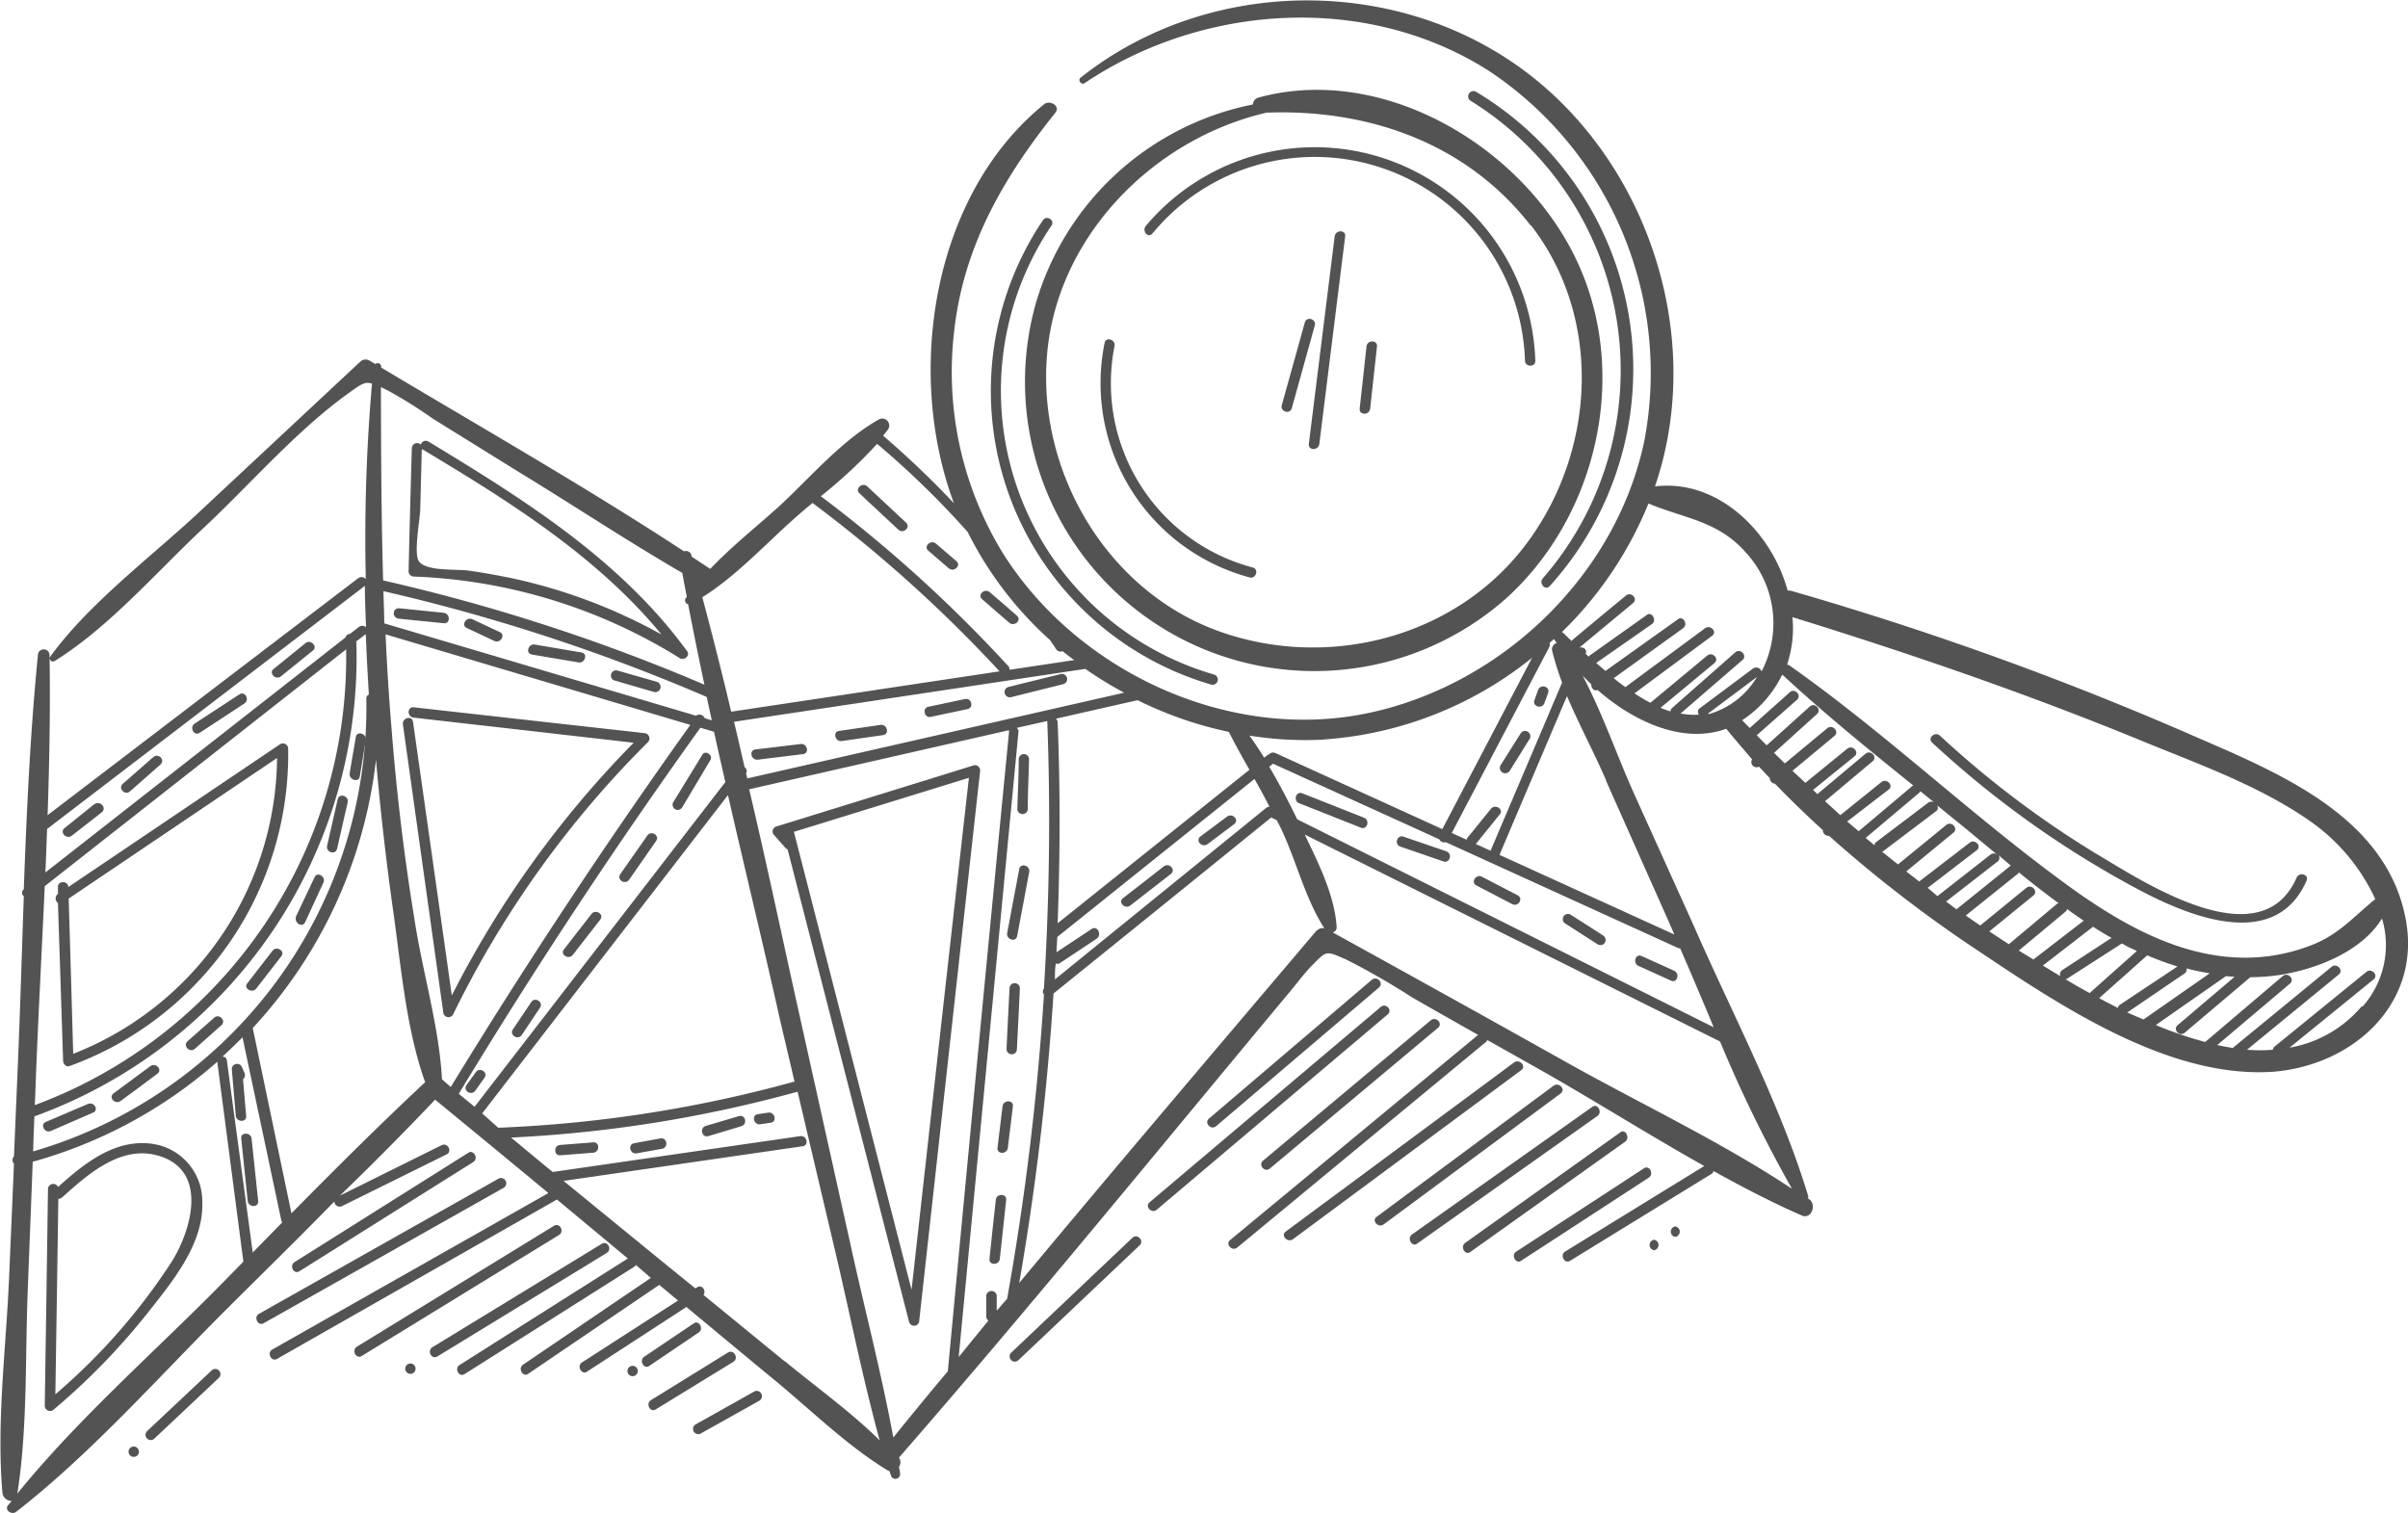 <svg id="Layer_1" data-name="Layer 1" xmlns="http://www.w3.org/2000/svg" viewBox="0 0 186.17 117"><defs><style>.cls-1{fill:#545353;}</style></defs><title>5</title><g id="_6" data-name="6"><path class="cls-1" d="M107,49.52a.6.6,0,0,0-.42.53A21.93,21.93,0,0,0,89.83,65.33a22.37,22.37,0,0,0,36.23,23c7-6.24,9.6-17,5.8-25.69C127.89,53.55,116.83,46.82,107,49.52Zm21.1,9.89c5.47,7.09,5,17.17-.15,24.31-5.36,7.45-15.33,10.11-23.88,7.1s-14-12-13.43-21c.58-9.32,8.08-17.07,17-19.14C115.48,50.39,123.08,53,128.06,59.41Z" transform="translate(-9.72 -41.97)"/><path class="cls-1" d="M195.74,113.19c-1.41-8-9.69-11.39-16.27-14.25a252,252,0,0,0-31.32-11.3.83.83,0,0,0-.22,0c-1.25-4.6-5.44-8.65-10.26-8.06,3.7-10.8,0-23.5-8.6-30.94-10-8.64-25.54-8.83-35.81-.66-.24.18.06.59.31.42,9.19-6.17,21.93-7,31.4-.86a28.05,28.05,0,0,1,11.86,28.61c-2.23,10.43-11.14,18.89-21.54,21-10.65,2.14-22.23-3.24-28-12.35a26.81,26.81,0,0,1-3.8-17.22c.72-6.53,3.78-11.84,7.82-16.89.42-.51-.39-1-.84-.68-8.67,7-10.78,20.73-7,30.87A72.45,72.45,0,0,0,78,75.66c.13-.17.27-.34.4-.52a.54.54,0,0,0-.71-.75C74.82,76,72.41,78.84,70,81.08c-1.73,1.57-3.71,3.13-5.37,4.88L63.18,85l0-.09a.44.44,0,0,0-.58-.31c-7.63-5-15.59-9.53-23.41-14.21v-.05a.27.27,0,0,0-.45-.22l-.45-.27a.6.6,0,0,0-.7.07L25.06,81.62c-3.75,3.49-8.46,7-11.46,11.13-.14.19.12.46.33.34,4.23-2.62,7.85-6.86,11.48-10.25S32.6,75.3,36.63,72.4c1-.72,1.28-.94,1.85-.77A138.29,138.29,0,0,0,38,86.74a.44.44,0,0,0-.59-.06L13.4,105c.14-4.13.22-8.25.15-12.37a.45.45,0,0,0-.9,0c-.59,6-.87,12-1.09,18.1h0a.34.34,0,0,0,0,.54c-.16,4.59-.29,9.17-.49,13.74l-.27,6.37a.42.42,0,0,0,0,.57c-.12,2.89-.25,5.78-.37,8.67-.23,5.52-1,11.29-.52,16.8a.72.72,0,0,0,.71.61l-.28.33c-.3.39.29.77.63.51,6-4.68,11.21-10.66,16.6-16,2.67-2.66,5.36-5.29,8-8a.41.41,0,0,0,.59.36l8.09-4c.47-.23.08-.94-.39-.71L36,134.42C38.51,132,41,129.48,43.36,127q4.39,3.6,8.76,7.22L30.77,146.32c-.45.26-.06,1,.39.71l21.62-12.31,5.48,4.56-13,8.23c-.44.27-.05,1,.39.7l13.09-8.28a.33.33,0,0,0,.14-.15l1.16,1-9.88,6.71c-.43.29,0,1,.39.71l10.14-6.88.19.16,1.26,1.05-7.43,4.79c-.43.28,0,1,.39.71l7.69-5c2.3,1.91,4.6,3.83,6.91,5.73,2.8,2.32,5.53,5,8.62,6.89a.77.77,0,0,0,.19.08c0,.12.07.25.11.37a.36.36,0,0,0,.69-.17c0-.18-.06-.36-.09-.53a.62.62,0,0,0,0-.72c10.32-11.85,20.25-24.06,30.31-36.13.5-.6,1-1.27,1.52-1.82,1.26-1.27,1.11-1.28,2.74-.57a55.48,55.48,0,0,1,5.12,2.94q2.53,1.45,5.09,2.89l-19.17,15.86c-.4.33.15.91.55.58l19.22-15.89a.33.33,0,0,0,.11-.15l4,2.25c4.24,2.4,8.46,5.07,12.77,7.49l-10.75,6.61c-.44.27-.05,1,.39.71l10.92-6.71a.38.38,0,0,0,.16-.22c2.24,1.24,4.5,2.42,6.81,3.43.76.34,1.19-.83.57-1.26l-.08-.06a.37.37,0,0,0,0-.24c-2.17-7.12-5.84-14-8.84-20.86L136,103.22c-1.29-2.9-2.41-6.14-3.92-9l.66.66c0,.28.21.57.49.44,2.95,2.57,6.7,4.18,9.95,3,.66.81,1.35,1.6,2,2.37a.4.4,0,0,0,.53.56l.84.89a.44.44,0,0,0,.4.43c1.19,1.23,2.43,2.43,3.7,3.59a.44.44,0,0,0,.48.44,101.45,101.45,0,0,0,11.16,8.64c6.47,4.33,15,10.16,23.18,9.6C191.63,124.35,196.87,119.61,195.74,113.19ZM148.3,89.69c9.12,2.82,18.13,5.92,27,9.56,4.4,1.81,9.15,3.49,13.06,6.24a15,15,0,0,1,5,6c-1.61,1.31-2.81,2.72-4.83,3.52a14,14,0,0,1-5.76,1c-4.58-.17-8.73-2.45-12.38-5-7.72-5.49-14.59-12.14-22.34-17.6l-.16-.07A8.85,8.85,0,0,0,148.3,89.69Zm-18.78,2,.34-.31v0l.21.31a.5.5,0,0,0-.34.63,22,22,0,0,0,.76,2.43q-2.76,6.5-5.53,13l-1.16-.53.07-.05,1.81-2.24c.32-.4-.37-.82-.69-.42-.6.74-1.2,1.49-1.81,2.23a.43.43,0,0,0-.07.16l-1.15-.52L129.5,92A.39.39,0,0,0,129.52,91.7Zm-17.46,7.46a28.78,28.78,0,0,0,16.11-6.32l-6.94,13.25-12.9-5.88a.43.43,0,0,0-.5.1l-.14.07-.23.19q-.54-.87-1.14-1.71A27.57,27.57,0,0,0,112.06,99.16ZM94.12,113.8l-2.72,1.8.06-1.18,15.25-12.22c.4.71.79,1.43,1.16,2.15a.38.38,0,0,0-.26.09L91.28,117.7c0-.41,0-.82.07-1.23a.35.35,0,0,0,.27,0l2.89-1.92C94.94,114.22,94.55,113.51,94.12,113.8Zm10.6-15.24c.52,1,1.06,2,1.6,2.93L91.49,113.36c.19-5.17.21-10.35,0-15.54a.43.43,0,0,0-.13-.28l6.31-1.43A29.48,29.48,0,0,0,104.72,98.56ZM93.63,93.69a29.32,29.32,0,0,0,3,1.84l-29.14,6.63-.09-.4a.33.33,0,0,0-.11-.46c-.27-1.17-.54-2.35-.82-3.52Zm-16.1-17.4a67.94,67.94,0,0,1,7,6.81,28.09,28.09,0,0,0,6.38,8.37l.46.69a.4.4,0,0,0,.5.16c.29.24.6.46.9.69l-5,.75a.37.37,0,0,0-.11-.3A106.65,106.65,0,0,0,73.18,80.34,37.29,37.29,0,0,0,77.53,76.29ZM71,82.18c.5-.44,1-.88,1.54-1.32A106.76,106.76,0,0,1,87,93.88L66.25,97c-.71-3-1.45-5.92-2.23-8.85C66.58,86.55,68.79,84.16,71,82.18ZM39.17,71.9l.49.24a35.68,35.68,0,0,1,3.52,2.2l6.56,4.07C54,81,58.16,83.77,62.47,86.27c.11.62.23,1.23.35,1.85l-.1.13a.3.3,0,0,0,.2.44c.4,2.07.82,4.15,1.26,6.22a145.23,145.23,0,0,0-24.84-8.06C39.2,81.87,39.18,76.89,39.17,71.9Zm.19,15.78a145.61,145.61,0,0,1,25,8.18l.39,1.81-.55-.17a.44.44,0,0,0-.67-.19l-24.1-7.14C39.42,89.34,39.39,88.51,39.36,87.68Zm-26,18.39,24.57-18.8,0,0c0,1.07.05,2.13.09,3.2a.43.43,0,0,0-.58,0l-.67.52a.35.35,0,0,0-.34.27L13.23,109.43C13.28,108.31,13.32,107.19,13.36,106.07Zm-.88,19.6c.19-5,.47-10.11.7-15.18l23.3-18.31a36.91,36.91,0,0,1-24.07,35.24C12.44,126.84,12.46,126.26,12.48,125.67Zm-.1,2.62A37.75,37.75,0,0,0,37.27,91.56L38,91s0,0,0,0c.06,1.56.14,3.11.24,4.67a.34.34,0,0,0-.2.32A35.74,35.74,0,0,1,12.28,131C12.31,130.07,12.34,129.18,12.38,128.29ZM26,142.1c-5,5-10.47,9.85-14.94,15.36.8-5.09.6-10.45.8-15.58l.39-10.08a36.21,36.21,0,0,0,14.28-7.74.16.16,0,0,0,0,.1q1,7.67,2,15.32s0,0,0,.05C27.69,140.39,26.85,141.25,26,142.1Zm3.26-3.28q-1-7.42-2-14.85a.32.32,0,0,0-.34-.3c.53-.48,1.05-1,1.55-1.49q1.5,7.08,3,14.16a.52.52,0,0,0,.07.15Zm3-3-3-14.36a36.6,36.6,0,0,0,9.53-20.75q.51,5.91,1.34,11.78c.6,4.25,1,9.09,2.46,13.16C39,129,35.6,132.4,32.21,135.83Zm11.63-10.4h0c-.21-4-1.47-8.17-2.09-12.14Q40.58,105.87,40,98.4c-.21-2.46-.36-4.92-.47-7.38l23.56,7q-9.76,13.66-18.52,28Zm1.32,1.09Q54,112,63.87,98.24l1.05.31h0c.29,1.3.58,2.59.88,3.89L46.41,127.55C46,127.21,45.57,126.87,45.16,126.52ZM47,128.06l19-24.61c1.32,5.77,2.72,11.52,4,17.26.38,1.63.77,3.27,1.15,4.91a.22.22,0,0,0-.08,0,100.82,100.82,0,0,1-22.83,3.55Zm23.38,19.17-6.27-5.13c.23-.32-.11-.84-.5-.59l-.13.08-2-1.62-8.19-6.69,18.49-2.68c.51-.07.32-.86-.2-.78l-19.13,2.77c-1.08-.88-2.15-1.78-3.22-2.66a101.47,101.47,0,0,0,22.09-3.53.15.15,0,0,0,.07,0q1.38,5.88,2.77,11.76c1.19,5,2.2,10.17,3.57,15.18C75.49,151.13,72.83,149.23,70.41,147.23Zm8.4,5.86c-.91-4.92-2.19-9.81-3.26-14.68q-2-9-4-18C70.22,114.57,69,108.75,67.64,103l20.09-4.57a.53.53,0,0,0,0,.15Q85.32,123.26,83,148C81.57,149.7,80.18,151.39,78.81,153.09Zm8-9.81,0-1.14a.41.41,0,0,0-.81,0c0,.54,0,1.07,0,1.61a.38.38,0,0,0,.17.33c-.77.93-1.53,1.88-2.3,2.82l4.62-48.33a.37.37,0,0,0-.13-.32l2.36-.53a.3.3,0,0,0,0,.1c.26,6.87.16,13.75-.26,20.6a.33.33,0,0,0,0,.44,207.6,207.6,0,0,1-2.85,23.55C87.31,142.69,87.06,143,86.82,143.28Zm24.74-29.37c-7.68,9.06-15.39,18.12-23,27.26a207.89,207.89,0,0,0,2.65-22.38Q99.59,112,108,105.18l.43.21c.11.22.23.44.34.67,1.18,2.49,1.85,5.38,3.34,7.69A.56.56,0,0,0,111.56,113.91Zm36.68,19.94c-5.45-3.61-11.58-6.5-17.26-9.68q-9.07-5.08-18.18-10.1a.41.41,0,0,0,.3-.44c-.16-2.42-1.39-4.9-2.47-7.13l32.11,16A105.55,105.55,0,0,0,148.24,133.85Zm-8.58-18.55c.87,2,1.72,4,2.59,6.1l-32.2-16.08c-.67-1.38-1.38-2.74-2.16-4.06l.29-.24L121,106.87a.42.42,0,0,0,.5.22l17.93,8.17A.45.45,0,0,0,139.66,115.3Zm-5.75-13,4.82,10.83.48,1.1-13.52-6.16,5.22-12.28C131.82,98.05,133,100.22,133.91,102.35Zm7.22-5.07a5.82,5.82,0,0,1-1.44-.09L144.44,93c.39-.34-.17-.93-.56-.59L139,96.71a.36.36,0,0,0-.13.27c-.25-.08-.51-.17-.77-.28l4.17-3.46c.4-.33-.16-.91-.56-.58l-4.39,3.65h0a11,11,0,0,1-1.23-.73l6-4.45c.42-.31-.14-.89-.55-.58l-6.16,4.55q-.45-.33-.9-.69l5.36-3.86c.42-.3,0-1-.39-.7l-5.61,4-.71-.62,4.3-3c.42-.3,0-1-.39-.71l-4.38,3.11a.32.32,0,0,0-.11.12l-.24-.23v0c.16-.36-.25-.58-.54-.46h0a.39.39,0,0,0,.11-.06l4.1-3.4c.4-.33-.15-.91-.55-.58q-2.06,1.69-4.1,3.4a.23.23,0,0,0-.1.12l-.65-.63-.1-.07a29.26,29.26,0,0,0,6.69-9.94c2.72,1.15,5.34,1.33,7.48,3.74a8.07,8.07,0,0,1,1.26,9.25.43.43,0,0,0-.67-.22l-4.14,3.09A.34.34,0,0,0,141.13,97.28Zm.69-.09,3.78-2.83A6.36,6.36,0,0,1,141.82,97.19Zm10.75,8.35,3.21-2.47c.41-.31-.15-.9-.56-.58L152,105l-1.18-1.08,3.68-3.09c.4-.33-.16-.91-.55-.58l-3.72,3.12-.34-.32,3.21-2.6c.4-.33-.16-.91-.56-.59l-3.24,2.64-1-.93,3.25-2.7c.4-.34-.16-.92-.56-.59L147.71,101c-.28-.28-.56-.54-.83-.82l3.32-3c.38-.35-.18-.93-.56-.58l-3.33,3c-.26-.25-.52-.52-.77-.78l3.11-2.74c.39-.34-.17-.93-.55-.59L145,98.26l-.59-.6a8.78,8.78,0,0,0,2.74-2.86c.13-.22.25-.44.36-.67,3.24,3,6.69,5.81,10.15,8.59l-.06,0-4.18,3.52Zm2.08,1.81-.65-.54,4.13-3.48a.31.31,0,0,0,.1-.13l1.06.86a.43.43,0,0,0-.42,0l-4.11,3.11A.33.33,0,0,0,154.65,107.35Zm4.15,3.32,3.79-2.91c.41-.32-.14-.9-.55-.58l-3.9,3-1-.78,3.65-3c.4-.33-.16-.92-.56-.59l-3.73,3.05-1.25-1,.07,0,4.12-3.11a.32.32,0,0,0,.07-.47l2.24,1.82,2.41,2a.41.41,0,0,0-.51,0l-4.1,3.21Zm1.42,1.06,4-3.11a.34.34,0,0,0,0-.52l1,.85-4.2,3.38Zm3.34,2.31,3.41-2.78c.4-.33-.15-.91-.55-.59l-3.56,2.91c-.38-.25-.75-.51-1.12-.77l4.09-3.28,0-.07c1,.83,2.05,1.63,3.1,2.41l-.09,0-3.77,3.16Zm2.28,1.48,3.6-3a.34.34,0,0,0,.13-.21q.63.46,1.29.9l-3.89,3Zm3.11,1.92-1.25-.76,3.88-3h0c.47.3.94.59,1.43.86L169.13,117A.42.42,0,0,0,169,117.44Zm2.38,1.37q-1-.54-1.89-1.08l.08,0,4.29-2.76.5.28.66.3-3.57,3.18Zm2.12,1.12c-.47-.24-.94-.48-1.4-.73l3.72-3.31a22.69,22.69,0,0,0,2.34.86l-4.51,3A.47.47,0,0,0,173.45,119.93Zm.77.38,4.41-3a.38.38,0,0,0,.18-.41c.59.16,1.19.28,1.79.38l-5.12,3.57Zm18.14-.49a9.42,9.42,0,0,1-5.59,3.21l6.5-5.28c.4-.33-.16-.91-.56-.58l-7.09,5.77a.36.36,0,0,0-.14.25,12.66,12.66,0,0,1-2,0l7.1-5.82c.4-.33-.16-.92-.56-.59L182.34,123c-.4-.06-.8-.14-1.2-.22l5.63-4.76c.39-.33-.16-.91-.56-.58l-6,5.1a30.28,30.28,0,0,1-3.82-1.31l5.42-3.78.67.05-4.4,3.74c-.4.34.16.92.55.58l5.07-4.29a16.11,16.11,0,0,0,2.18-.16c2.86-.43,6.41-1.79,8-4.38A7.16,7.16,0,0,1,192.36,119.82Z" transform="translate(-9.72 -41.97)"/><path class="cls-1" d="M98.84,60a16.26,16.26,0,0,1,28.78,9.85c0,.51.83.54.8,0A17.06,17.06,0,0,0,98.29,59.46C98,59.85,98.5,60.44,98.84,60Z" transform="translate(-9.72 -41.97)"/><path class="cls-1" d="M95.89,68.72c.09-.5-.68-.74-.77-.23a15.55,15.55,0,0,0,11.22,18.13c.49.13.73-.64.23-.77A14.74,14.74,0,0,1,95.89,68.72Z" transform="translate(-9.72 -41.97)"/><path class="cls-1" d="M110.6,66.9c-.59,2.14-1.19,4.27-1.78,6.4-.14.5.63.74.77.24l1.78-6.4C111.51,66.64,110.74,66.4,110.6,66.9Z" transform="translate(-9.72 -41.97)"/><path class="cls-1" d="M112.91,60.23q-1,8-2,16.07c-.06.51.74.53.81,0l2-16.06C113.78,59.74,113,59.72,112.91,60.23Z" transform="translate(-9.72 -41.97)"/><path class="cls-1" d="M115.37,68.75c-.18,1.61-.35,3.21-.53,4.82-.06.51.75.53.81,0,.17-1.61.35-3.21.53-4.82C116.23,68.25,115.43,68.24,115.37,68.75Z" transform="translate(-9.72 -41.97)"/><path class="cls-1" d="M46.31,131.82c.44-.28,0-1-.39-.71l-13.43,8.45c-.43.27-.05,1,.39.7Z" transform="translate(-9.72 -41.97)"/><path class="cls-1" d="M48.31,133.08,29.74,143.56c-.45.26-.06,1,.39.71L48.7,133.79A.41.41,0,0,0,48.31,133.08Z" transform="translate(-9.72 -41.97)"/><path class="cls-1" d="M52.55,136.75,37.31,146.1c-.44.27-.05,1,.39.71l15.24-9.35C53.38,137.19,53,136.48,52.55,136.75Z" transform="translate(-9.72 -41.97)"/><path class="cls-1" d="M41.45,147.4a.4.4,0,0,0,0,.8A.4.4,0,0,0,41.45,147.4Z" transform="translate(-9.72 -41.97)"/><path class="cls-1" d="M56.25,138.14l-13.1,8c-.44.27-.06,1,.39.71l13.09-8C57.07,138.58,56.69,137.87,56.25,138.14Z" transform="translate(-9.72 -41.97)"/><path class="cls-1" d="M58.63,147.58a.4.4,0,0,0,0,.8A.4.4,0,0,0,58.63,147.58Z" transform="translate(-9.72 -41.97)"/><path class="cls-1" d="M63.74,145c.43-.29,0-1-.39-.7l-3.83,2.58c-.42.29,0,1,.39.71Z" transform="translate(-9.72 -41.97)"/><path class="cls-1" d="M66,146.55l-5.95,3.68c-.44.27-.06,1,.38.71l6-3.68C66.85,147,66.47,146.28,66,146.55Z" transform="translate(-9.72 -41.97)"/><path class="cls-1" d="M68.08,149.54l-4.62,2.59a.41.41,0,0,0,.39.71l4.62-2.59A.41.41,0,0,0,68.08,149.54Z" transform="translate(-9.72 -41.97)"/><path class="cls-1" d="M116.47,119.83,98.6,134.93c-.4.33.16.91.55.58L117,120.41C117.42,120.08,116.86,119.49,116.47,119.83Z" transform="translate(-9.72 -41.97)"/><path class="cls-1" d="M103.74,129.05l12.6-10.73c.39-.34-.16-.92-.56-.59l-12.59,10.73C102.79,128.8,103.35,129.38,103.74,129.05Z" transform="translate(-9.72 -41.97)"/><path class="cls-1" d="M107.9,132.32l13-10.88c.4-.33-.16-.91-.56-.58l-13,10.88C107,132.07,107.51,132.66,107.9,132.32Z" transform="translate(-9.72 -41.97)"/><path class="cls-1" d="M126.78,124.12,109.12,137.2c-.41.31.15.89.56.59l17.66-13.08C127.75,124.4,127.19,123.82,126.78,124.12Z" transform="translate(-9.72 -41.97)"/><path class="cls-1" d="M129.83,125.92l-13.68,10.14c-.42.3.14.89.55.58q6.84-5.07,13.69-10.13C130.8,126.2,130.24,125.62,129.83,125.92Z" transform="translate(-9.72 -41.97)"/><path class="cls-1" d="M132.83,127.55l-13.94,9.87c-.42.3,0,1,.39.71l13.94-9.87C133.63,128,133.25,127.25,132.83,127.55Z" transform="translate(-9.72 -41.97)"/><path class="cls-1" d="M135,129.52l-12,8.55c-.42.3,0,1,.39.71l12-8.55C135.76,129.93,135.37,129.22,135,129.52Z" transform="translate(-9.72 -41.97)"/><path class="cls-1" d="M136.8,132.32l-9.86,6.43c-.43.28,0,1,.39.7l9.86-6.42C137.62,132.75,137.24,132,136.8,132.32Z" transform="translate(-9.72 -41.97)"/><path class="cls-1" d="M137.6,137.83a.41.41,0,0,0,0,.81A.41.41,0,0,0,137.6,137.83Z" transform="translate(-9.72 -41.97)"/><path class="cls-1" d="M139.24,136.8a.41.41,0,0,0,0,.81A.41.41,0,0,0,139.24,136.8Z" transform="translate(-9.72 -41.97)"/><path class="cls-1" d="M97.27,137.68l-9.37,8.88a.4.4,0,0,0,.56.58l9.37-8.88C98.21,137.91,97.65,137.32,97.27,137.68Z" transform="translate(-9.72 -41.97)"/><path class="cls-1" d="M20.06,153.82a.4.4,0,0,0,0,.8A.4.4,0,0,0,20.06,153.82Z" transform="translate(-9.72 -41.97)"/><path class="cls-1" d="M26.1,147.92l-5,4.7a.4.4,0,0,0,.55.59l5-4.71A.4.4,0,0,0,26.1,147.92Z" transform="translate(-9.72 -41.97)"/><path class="cls-1" d="M175.35,110.91c3.85,2,10.32,4.58,12.7-.85.21-.47-.56-.7-.77-.23-2.74,6.23-11.55.51-15.22-1.68a75.16,75.16,0,0,1-12.36-9.3c-.38-.35-1,.2-.59.55A75.77,75.77,0,0,0,175.35,110.91Z" transform="translate(-9.72 -41.97)"/><path class="cls-1" d="M90.35,59a23.65,23.65,0,0,0,13,35.9.4.4,0,0,0,.24-.77A22.84,22.84,0,0,1,91,59.43C91.32,59,90.63,58.58,90.35,59Z" transform="translate(-9.72 -41.97)"/><path class="cls-1" d="M129,86.69c-.34.38.21,1,.55.58a25,25,0,0,0-5.74-38.22.41.41,0,0,0-.43.69A24.51,24.51,0,0,1,129,86.69Z" transform="translate(-9.72 -41.97)"/><path class="cls-1" d="M17,104.16,14.71,106c-.41.32.15.91.56.59l2.33-1.82C18,104.42,17.45,103.84,17,104.16Z" transform="translate(-9.72 -41.97)"/><path class="cls-1" d="M21.57,100.51l-2.36,2.07c-.39.34.17.93.56.58l2.35-2.07C22.51,100.75,22,100.17,21.57,100.51Z" transform="translate(-9.72 -41.97)"/><path class="cls-1" d="M28.23,95.66l-3.46,2.26c-.43.28-.05,1,.39.71l3.46-2.27C29.05,96.08,28.66,95.37,28.23,95.66Z" transform="translate(-9.72 -41.97)"/><path class="cls-1" d="M33.35,91.69l-2.47,2c-.41.32.15.9.56.58l2.47-2C34.31,92,33.76,91.37,33.35,91.69Z" transform="translate(-9.72 -41.97)"/><path class="cls-1" d="M44,89.35,40.56,89c-.52,0-.54.75,0,.81l3.48.35C44.54,90.21,44.56,89.4,44,89.35Z" transform="translate(-9.72 -41.97)"/><path class="cls-1" d="M46.24,89.85c-.47-.22-.9.47-.43.68l2.13,1c.47.22.89-.47.43-.68Z" transform="translate(-9.72 -41.97)"/><path class="cls-1" d="M51.07,91.81c-.51-.09-.75.68-.23.77l3.61.61c.5.08.74-.69.23-.77Z" transform="translate(-9.72 -41.97)"/><path class="cls-1" d="M57.47,93.82a.4.4,0,0,0-.23.77l3.06.89a.41.41,0,0,0,.24-.78Z" transform="translate(-9.72 -41.97)"/><path class="cls-1" d="M16.52,127.33l-3.26,1.39c-.47.2-.08.91.39.7L16.91,128C17.39,127.83,17,127.12,16.52,127.33Z" transform="translate(-9.72 -41.97)"/><path class="cls-1" d="M21.34,124.41l-2.85,2.11c-.41.31.14.89.56.58.95-.7,1.9-1.4,2.84-2.11C22.31,124.68,21.75,124.1,21.34,124.41Z" transform="translate(-9.72 -41.97)"/><path class="cls-1" d="M26.28,120.66l-2.06,1.82c-.39.35.17.93.56.59l2.06-1.83C27.23,120.9,26.67,120.31,26.28,120.66Z" transform="translate(-9.72 -41.97)"/><path class="cls-1" d="M29.53,118.41l1.94-2.5c.32-.41-.37-.83-.68-.43L28.84,118C28.52,118.39,29.21,118.81,29.53,118.41Z" transform="translate(-9.72 -41.97)"/><path class="cls-1" d="M33.31,113.28l1.41-3.06c.22-.46-.46-.89-.68-.42-.47,1-.95,2-1.42,3C32.41,113.32,33.09,113.75,33.31,113.28Z" transform="translate(-9.72 -41.97)"/><path class="cls-1" d="M35.78,107.6c.27-1.2.55-2.4.82-3.59.11-.51-.66-.74-.77-.24-.28,1.2-.55,2.4-.82,3.6C34.89,107.87,35.66,108.11,35.78,107.6Z" transform="translate(-9.72 -41.97)"/><path class="cls-1" d="M37.54,102,38,99.2c.08-.51-.69-.75-.77-.24l-.48,2.81C36.69,102.28,37.46,102.51,37.54,102Z" transform="translate(-9.72 -41.97)"/><path class="cls-1" d="M28.75,128.26l-.24-2.85a.39.39,0,0,0,.11-.48c-.07-.17-.15-.34-.22-.5a.41.41,0,0,0-.76.18c.1,1.21.21,2.42.31,3.63C28,128.75,28.8,128.78,28.75,128.26Z" transform="translate(-9.72 -41.97)"/><path class="cls-1" d="M28.37,130c.17,1.61.33,3.22.5,4.83.06.51.86.54.81,0L29.17,130C29.12,129.52,28.31,129.49,28.37,130Z" transform="translate(-9.72 -41.97)"/><path class="cls-1" d="M46.5,124.88l-.72,1c-.29.43.39.85.69.42l.71-1C47.48,124.87,46.79,124.45,46.5,124.88Z" transform="translate(-9.72 -41.97)"/><path class="cls-1" d="M50.78,119.47l-1.41,2.1c-.29.43.4.86.69.43l1.41-2.11C51.76,119.46,51.07,119,50.78,119.47Z" transform="translate(-9.72 -41.97)"/><path class="cls-1" d="M55.45,112.64l-2.13,2.74c-.32.41.37.83.69.42l2.12-2.73C56.45,112.66,55.76,112.24,55.45,112.64Z" transform="translate(-9.72 -41.97)"/><path class="cls-1" d="M59.77,106.57l-2.1,3c-.29.43.39.85.69.42l2.09-3C60.75,106.57,60.06,106.15,59.77,106.57Z" transform="translate(-9.72 -41.97)"/><path class="cls-1" d="M64,100.36,61.77,104a.4.4,0,0,0,.68.42l2.18-3.66C64.9,100.34,64.21,99.92,64,100.36Z" transform="translate(-9.72 -41.97)"/><path class="cls-1" d="M55.59,130.3l-2.55.2c-.51,0-.54.84,0,.8l2.55-.2C56.09,131.06,56.11,130.26,55.59,130.3Z" transform="translate(-9.72 -41.97)"/><path class="cls-1" d="M60.74,130l-2,.37c-.51.09-.31.87.2.78l2-.36C61.45,130.64,61.25,129.86,60.74,130Z" transform="translate(-9.72 -41.97)"/><path class="cls-1" d="M66.85,128.27l-2.57.76c-.49.15-.3.93.2.79l2.56-.77C67.54,128.9,67.35,128.12,66.85,128.27Z" transform="translate(-9.72 -41.97)"/><path class="cls-1" d="M69.12,128l-.81.12c-.51.07-.32.86.19.78l.81-.12C69.82,128.71,69.63,127.93,69.12,128Z" transform="translate(-9.72 -41.97)"/><path class="cls-1" d="M68.3,100.71l3.51-.43c.51-.06.32-.85-.19-.78l-3.51.42C67.6,100,67.8,100.77,68.3,100.71Z" transform="translate(-9.72 -41.97)"/><path class="cls-1" d="M74.79,99.27,78,98.81c.51-.08.31-.86-.2-.79l-3.23.47C74.09,98.56,74.28,99.34,74.79,99.27Z" transform="translate(-9.72 -41.97)"/><path class="cls-1" d="M81.68,97.4l2.84-.6c.51-.11.31-.89-.19-.78l-2.84.6C81,96.72,81.18,97.51,81.68,97.4Z" transform="translate(-9.72 -41.97)"/><path class="cls-1" d="M87.92,95.87l4-1a.4.4,0,0,0-.19-.78l-4.06,1A.4.4,0,0,0,87.92,95.87Z" transform="translate(-9.72 -41.97)"/><path class="cls-1" d="M79.77,82.38l-3-2.8c-.38-.36-1,.2-.59.55l3,2.8C79.57,83.28,80.15,82.73,79.77,82.38Z" transform="translate(-9.72 -41.97)"/><path class="cls-1" d="M83.07,85.91c.39.34,1-.21.59-.55L82.08,84c-.39-.33-1,.22-.58.56Z" transform="translate(-9.72 -41.97)"/><path class="cls-1" d="M87.75,90.12c.39.34,1-.21.58-.55-.69-.61-1.39-1.21-2.09-1.81-.39-.34-1,.21-.58.55C86.35,88.92,87.05,89.52,87.75,90.12Z" transform="translate(-9.72 -41.97)"/><path class="cls-1" d="M88.48,100.68c0,1.3-.07,2.6-.11,3.89a.41.41,0,0,0,.81,0c0-1.29.07-2.59.1-3.89A.4.4,0,0,0,88.48,100.68Z" transform="translate(-9.72 -41.97)"/><path class="cls-1" d="M88.52,109.17l-.93,4.94c-.1.51.67.75.77.24l.93-4.95C89.39,108.9,88.62,108.66,88.52,109.17Z" transform="translate(-9.72 -41.97)"/><path class="cls-1" d="M87.77,118.39c-.08,1.57-.16,3.13-.23,4.7a.4.4,0,0,0,.8,0c.08-1.57.16-3.13.23-4.7A.4.4,0,0,0,87.77,118.39Z" transform="translate(-9.72 -41.97)"/><path class="cls-1" d="M87.23,127.51l-.39,3.21c-.07.51.74.53.8,0l.39-3.21C88.09,127,87.29,127,87.23,127.51Z" transform="translate(-9.72 -41.97)"/><path class="cls-1" d="M86.71,134.74c-.17,1.52-.33,3-.49,4.56-.06.52.75.53.8,0,.17-1.52.33-3,.49-4.55C87.57,134.25,86.76,134.23,86.71,134.74Z" transform="translate(-9.72 -41.97)"/><path class="cls-1" d="M97.09,112l3.16-2.46c.41-.31-.15-.9-.55-.58l-3.16,2.46C96.13,111.71,96.68,112.29,97.09,112Z" transform="translate(-9.72 -41.97)"/><path class="cls-1" d="M103.08,107.24l2.06-1.55c.42-.31-.14-.89-.55-.58l-2.07,1.54C102.11,107,102.67,107.54,103.08,107.24Z" transform="translate(-9.72 -41.97)"/><path class="cls-1" d="M110.4,103.31c-.49-.19-.72.58-.24.77l4.78,1.89c.48.19.72-.58.24-.77Z" transform="translate(-9.72 -41.97)"/><path class="cls-1" d="M118.22,106.66c-.49-.17-.73.6-.24.77l3.34,1.15c.49.17.72-.61.23-.78Z" transform="translate(-9.72 -41.97)"/><path class="cls-1" d="M126.64,111.88c.46.24.88-.44.42-.68l-2.77-1.44c-.46-.24-.89.45-.42.68Z" transform="translate(-9.72 -41.97)"/><path class="cls-1" d="M133.26,115a.4.4,0,0,0,.42-.68c-.84-.55-1.69-1.09-2.54-1.63a.4.4,0,0,0-.42.68Z" transform="translate(-9.72 -41.97)"/><path class="cls-1" d="M138.92,117.8c.47.21.7-.56.23-.77l-2.52-1.14c-.47-.21-.7.56-.23.77Z" transform="translate(-9.72 -41.97)"/><path class="cls-1" d="M126.45,101.56,128,99.07a.41.41,0,0,0-.69-.43l-1.57,2.49A.4.4,0,0,0,126.45,101.56Z" transform="translate(-9.72 -41.97)"/><path class="cls-1" d="M129.12,96.34c.1-.26.2-.53.29-.8.18-.48-.59-.71-.77-.23l-.29.8C128.17,96.6,128.94,96.83,129.12,96.34Z" transform="translate(-9.72 -41.97)"/><path class="cls-1" d="M85,101.15l-15.24,4.72a.4.4,0,0,0-.19.67l.88,1a.39.39,0,0,0,.16.1L80,144.17a.4.4,0,0,0,.79-.09l4.71-42.53A.4.4,0,0,0,85,101.15Zm-4.77,40.69q-4.56-17.77-9.13-35.55l13.53-4.18Q82.39,122,80.18,141.84Z" transform="translate(-9.72 -41.97)"/><path class="cls-1" d="M59.55,98.66l-17.84-2c-.52-.06-.54.74,0,.8l17,1.94a78.4,78.4,0,0,0-14.06,19.54q-1.49-10.57-3-21.16c-.07-.51-.85-.31-.78.2L44,120.32a.41.41,0,0,0,.74.11A77.81,77.81,0,0,1,59.82,99.35.41.41,0,0,0,59.55,98.66Z" transform="translate(-9.72 -41.97)"/><path class="cls-1" d="M42.84,76.11a.39.39,0,0,0-.58.24.41.41,0,0,0-.7.26q-.14,4.77-.25,9.52a.41.41,0,0,0,.39.42,41.78,41.78,0,0,1,20.59,6.32c.31.2.81-.2.56-.54C57.68,85.24,50.23,80.59,42.84,76.11Zm6,10.48c-1-.2-1.93-.37-2.91-.5s-3.29.07-3.83-.73c-.41-.61.09-3.2.11-4l.12-4.64.06,0c6.67,4,13.47,8.24,18.47,14.31A42,42,0,0,0,48.87,86.59Z" transform="translate(-9.72 -41.97)"/><path class="cls-1" d="M31.38,99.51,15,110.56c0-.5-.82-.51-.8,0,0,.17,0,.35,0,.53a.43.43,0,0,0,0,.7L14.6,124c0,.23.24.5.5.4A25.65,25.65,0,0,0,32,99.87.41.41,0,0,0,31.38,99.51Zm-16,23.94q-.17-6-.35-12l16.11-10.87A24.79,24.79,0,0,1,15.39,123.45Z" transform="translate(-9.72 -41.97)"/><path class="cls-1" d="M21.6,130.43c-2.93-.47-5.35,1.48-7.39,3.32a.41.41,0,0,0-.78.15q-.12,8.39-.25,16.77a.41.41,0,0,0,.68.3,52.14,52.14,0,0,0,7.22-7.41c1.9-2.41,4.4-5.37,4.28-8.64A4.49,4.49,0,0,0,21.6,130.43Zm1.4,9.09a47.32,47.32,0,0,1-9,10.26q.12-7.56.23-15.12a.38.38,0,0,0,.29-.1c2-1.8,4.56-4.09,7.47-3.22C25.86,132.49,24.51,137.11,23,139.52Z" transform="translate(-9.72 -41.97)"/></g></svg>